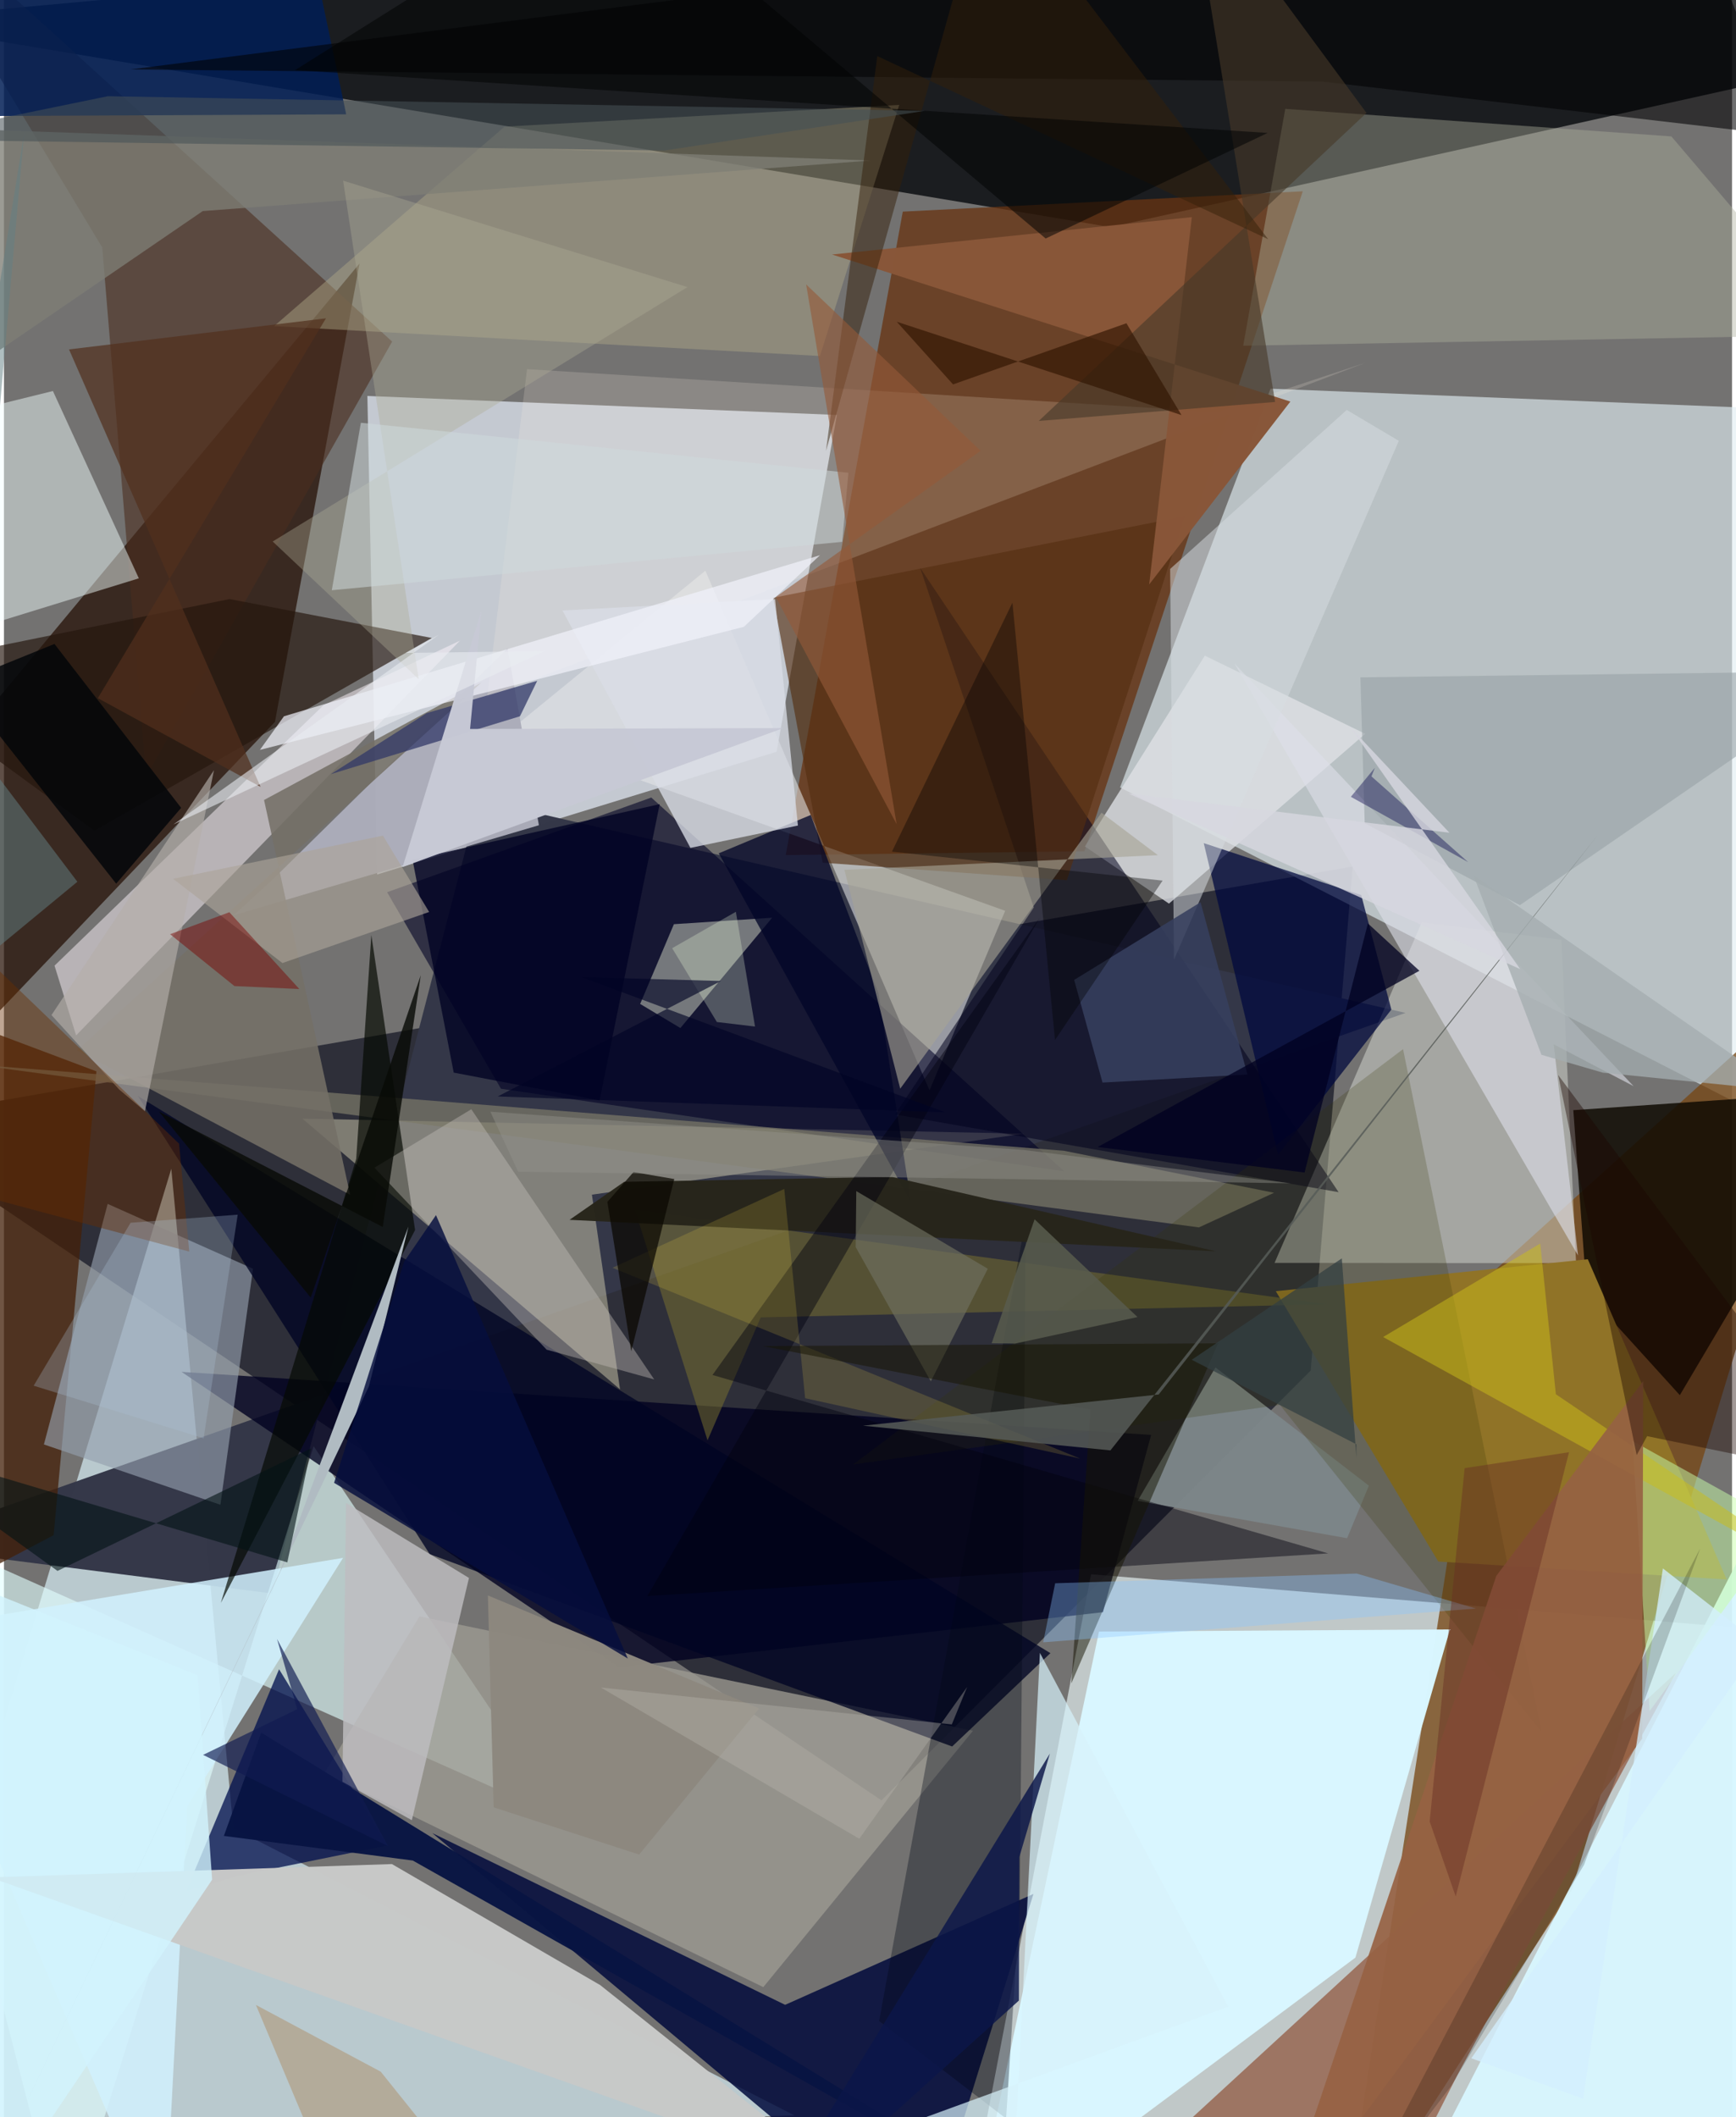 <svg xmlns="http://www.w3.org/2000/svg" width="228" height="278" viewBox="0 0 836 1024"><path fill="#737271" d="M0 0h836v1024H0z"/><path fill="#282934" fill-opacity=".91" d="M632.163 662.903l20.294-243.788L-62 542.802l486.526 327.98z"/><path fill="#eaf5f7" fill-opacity=".651" d="M857.176 1086l4.342-296.88-335.611-27.707-56.944 297.253z"/><path fill="#020509" fill-opacity=".773" d="M897.717 29.3l-362.359 80.56L-62 9.993 721.813-62z"/><path fill="#e1eef3" fill-opacity=".639" d="M539.94 380.858l310.55 158.847L898 199.373l-285.268-11.382z"/><path fill="#def5fd" fill-opacity=".659" d="M110.96 884.269l271.453 138.883L-62 1037.042l142.952-471.77z"/><path fill="#d4dae3" fill-opacity=".839" d="M402.945 200.698l-227.131-9.183 4.723 231.455 193.252-59.38z"/><path fill="#774512" fill-opacity=".753" d="M758.499 913.988L647.105 1086l72.725-470.343L898 454.652z"/><path fill="#343748" fill-opacity=".988" d="M678.044 489.907L229.611 386.774 129.693 770.7l-182.5-23.25z"/><path fill="#673411" fill-opacity=".765" d="M434.825 102.356l193.503-9.832-105.607 319.201-144.527 1.847z"/><path fill="#240f03" fill-opacity=".729" d="M-62 409.027l234.044-281.619L131.1 349.134-61.288 551.038z"/><path fill="#000a3b" fill-opacity=".847" d="M445.294 1086L207.207 886.593l170.708 83.074 120.127-53.643z"/><path fill="#e1ffff" fill-opacity=".616" d="M-62 731.421L29.256 1086 149.81 699.477l121.42 180.508z"/><path fill="#d2cdb0" fill-opacity=".486" d="M493.475 548.324l-209.038 29.49 13.602 94.191-153.663-130.96z"/><path fill="#d8f6ff" fill-opacity=".992" d="M653.794 946.83l45.727-158.732-169.762 1.024L466.922 1086z"/><path fill="#e4e6e7" fill-opacity=".565" d="M447.767 527.376l36.596-86.85-240.893-86.218 95.855-78.272z"/><path fill="#000020" fill-opacity=".788" d="M554.977 694.015l-469.06-30.486 211.455 142.884L531.65 779.76z"/><path fill="#e5e9df" fill-opacity=".443" d="M753.438 454.561l7.104 156.386-145.857-.124 71.196-164.72z"/><path fill="#0f0a02" fill-opacity=".839" d="M765.682 625.145l-6.478-88.203L898 527.4l-87.26 147.393z"/><path fill="#9e9b93" fill-opacity=".765" d="M201.056 781.803l-45.96 75.722 212.262 103.576L468.81 837.104z"/><path fill="#010f4e" fill-opacity=".753" d="M113.83 907.12l71.516-14.498-52.261-85.272-44.996 107.389z"/><path fill="#907327" d="M766.235 609.062l67.158 154.873-139.498-8.676L615.278 624.5z"/><path fill="#fff7fd" fill-opacity=".49" d="M220.599 309.861L34.907 500.79l-10.444-33.74 130.074-125.924z"/><path fill="#d8f6ff" fill-opacity=".945" d="M898 639.55L668.614 1086h-32.515H898z"/><path fill="#000025" fill-opacity=".58" d="M185.373 431.525l55.085 95.074 272.456 39.927L313.16 385.739z"/><path fill="#4a2d1e" fill-opacity=".584" d="M187.798 165.206L-62-62 47.546 119.716l21.2 255.945z"/><path fill="#935c45" fill-opacity=".769" d="M661.34 1086l41.973-82.723 105.559-194.223-279.487 256.959z"/><path fill="#d1f1fd" fill-opacity=".851" d="M88.648 873.593L77.543 1086-50.125 789.104 164.06 753.48z"/><path fill="#b1aa89" fill-opacity=".443" d="M394.753 172.178l-264.076-14.444 111.487-96.485 190.947-10.502z"/><path fill="#f2ffff" fill-opacity=".475" d="M-62 210.281l85.682-21.162 41.568 90.598L-62 318.946z"/><path fill="#432008" fill-opacity=".761" d="M44.742 518.174L24.035 742.509-62 787.771l22.944-301.117z"/><path fill="#dfe1e5" fill-opacity=".78" d="M580.944 317.132l77.59 37.79-94.94 82.126-40.665-27.646z"/><path fill="#00001d" fill-opacity=".537" d="M498.213 438.915l-67.142 100.089 214.596 37.613L443.259 274.7z"/><path fill="#aeb09c" fill-opacity=".416" d="M888.417 162.044l-288.9 5.163 20.338-114.56 186.8 13.337z"/><path fill="#95a0ae" fill-opacity=".635" d="M120.491 613.643L104.71 727.798l-85.383-29.17 30.845-116.346z"/><path fill="#c7c8c7" fill-opacity=".992" d="M288.506 960.155L187.68 901.58l-194.33 6.456 414.35 147.242z"/><path fill="#7c7a69" fill-opacity=".71" d="M512.79 556.585l101.646 20.32L578.1 593.65l-594.293-78.954z"/><path fill="#010523" fill-opacity=".78" d="M64.796 530.093l441.452 269.484-47.548 45.139-252.747-93.028z"/><path fill="#e4ead2" fill-opacity=".463" d="M307.774 485.575l19.473 11.645 44.384-53.351-47.532 3.128z"/><path fill="#011e55" fill-opacity=".847" d="M153.276-3.112L-62-62V56.376l227.564-1.073z"/><path fill="#050a02" fill-opacity=".686" d="M170.412 560.47l-65.485 214.783 93.962-180.32-21.157-142.712z"/><path fill="#00093d" fill-opacity=".741" d="M671.185 488.306l-14.58-55.385-76.18-25.125 35.934 150.738z"/><path fill="#abacb9" fill-opacity=".98" d="M243.61 313.585l15.182 85.553-147.723 43.592 19.709-18.107z"/><path fill="#25150c" fill-opacity=".667" d="M43.747 401.795l163.228-93.228-97.855-18.832L-62 324.502z"/><path fill="#7d8689" fill-opacity=".961" d="M660.315 718.57l-10.546 25.41-101.327-18.064 37.643-64.547z"/><path fill="#b0bbc2" d="M133.621 759.962L-22.155 1086l198.726-415.48 19.11-77.255z"/><path fill="#7b7331" fill-opacity=".506" d="M340.373 696.661l-35.195-111.716 334.854 45.88-273.92 6.349z"/><path fill="#542e10" fill-opacity=".635" d="M571.19 249.698l-56.97 176.031-118.155-8.46-23.912-128.148z"/><path fill="#c9ffaa" fill-opacity=".498" d="M796.14 827.555l68.87-94.066 32.99 24.59-110.172-61.142z"/><path fill="#000002" fill-opacity=".569" d="M862.35 65.72L637.996 39.468 61.185 33.585 810.307-62z"/><path fill="#dedfe9" fill-opacity=".6" d="M749.722 505.092l38.638 20.242-193.015-204.358L761.481 607.21z"/><path fill="#000617" fill-opacity=".345" d="M423.387 977.501l61.424 47.189 6.611-104.791 2.981-330.616z"/><path fill="#020627" fill-opacity=".769" d="M423.07 480.426l15.738 101.15-93.009-168.86 44.505-18.547z"/><path fill="#fff6e4" fill-opacity=".173" d="M586.609 199.259l72.077-23.818-424.88 161.663 19.25-158.559z"/><path fill="#081443" fill-opacity=".965" d="M106.386 887.968l18.053-49.954L527.923 1086l-330.15-186.128z"/><path fill="#d7f2fa" fill-opacity=".702" d="M435.377 1027.861l156.934-57.279-91.143-171.15-13.67 272.67z"/><path fill="#746f66" fill-opacity=".871" d="M125.826 386.937l41.638 190.925-132.08-69.827 195.503-177.833z"/><path fill="#bebcc0" fill-opacity=".827" d="M197.325 880.378l-33.57-18.602 1.73-134.844 59.472 36.265z"/><path fill="#885639" fill-opacity=".992" d="M554.02 282.68l20.654-177.67-174.047 18.088 221.69 71.135z"/><path fill="#c7c0bb" fill-opacity=".4" d="M179.227 564.777l83.29 88.005 52.064 14.406-88.492-130.683z"/><path fill="#383600" fill-opacity=".212" d="M676.844 507.433L410.761 708.34l206.51-28.814L743.9 837.802z"/><path fill="#d9dde6" fill-opacity=".773" d="M270.199 295.285l102.849-5.543L384.1 399.288l-52 10.802z"/><path fill="#000223" fill-opacity=".773" d="M197.637 415.731l19.944 103.05 70.566 13.47 29.072-143.309z"/><path fill="#95a1a4" fill-opacity=".569" d="M658.288 398.173l-2.077-70.564L898 324.557l-164.63 113.23z"/><path fill="#b4afa9" fill-opacity=".643" d="M101.595 372.51l-78.6 118.447 32.74 35.998 12.478 10.55z"/><path fill="#f0f2fb" fill-opacity=".706" d="M394.756 268.539l-259.298 77.903-11.628 16.25 234.118-59.514z"/><path fill="#d8dee1" fill-opacity=".506" d="M674.787 213.217l-25.175-14.941-85.444 76.903 1.856 189.006z"/><path fill="#27251b" fill-opacity=".98" d="M273.615 589.992l312.762 15.23-156.74-35.984-129.594 2.37z"/><path fill="#a7a395" fill-opacity=".612" d="M406.57 420.689l151.666-7.077-27.267-20.532-97.387 133.483z"/><path fill="#7e7f75" fill-opacity=".776" d="M-62 210.326V60.933L419.411 77.63l-323.24 24.458z"/><path fill="#313868" fill-opacity=".737" d="M204.495 344.91l-46.355 29.512 91.498-27.991 8.334-17.147z"/><path fill="#363f5e" fill-opacity=".871" d="M517.732 473.955l13.723 49.642 70.106-3.884-22.68-83.339z"/><path fill="#cabd1a" fill-opacity=".51" d="M667.207 646.67L898 774.005l-147.228-99.649-7.57-72.892z"/><path fill="#966143" fill-opacity=".914" d="M614.268 1081.932l178.254-241.005.5-172.903-71.049 94.152z"/><path fill="#0c1649" fill-opacity=".827" d="M490.997 967.605l.186-69.34 14.797-50.094L359.684 1086z"/><path fill="#aca399" fill-opacity=".624" d="M205.69 441.086l-70.976 24.71-52.887-40.75 101.512-20.885z"/><path fill="#463928" fill-opacity=".604" d="M614.94 194.412l-114.326 9.18L659.16 54.631 573.24-62z"/><path fill="#00020e" fill-opacity=".447" d="M311.255 771.962l329.361-20.638-297.85-86.292 158.26-221.01z"/><path fill="#6e705f" fill-opacity=".663" d="M448.39 668.118l27.566-54.468-63.622-37.56-.289 27.09z"/><path fill="#fbde47" fill-opacity=".165" d="M294.392 613.183l83.094-38.132 10.1 101.21 133.048 29.202z"/><path fill="#aeab98" fill-opacity=".38" d="M130.004 261.904l200.68-123.056-166.612-51.46 36.578 241.119z"/><path fill="#1c0500" fill-opacity=".412" d="M751.868 519.94L898 715.813l-103.083-21.2-5.05 9.166z"/><path fill="#161403" fill-opacity=".506" d="M587.348 649.7l-220.35 1.335 158.649 30.753-9.295 132.46z"/><path fill="#c7c9d5" fill-opacity=".984" d="M225.497 352.576l5.46-57.122-38.104 123.88 184.216-67.187z"/><path fill="#512f1d" fill-opacity=".702" d="M124.126 380.572l-78.712-42.898 110.352-183.708L31.473 169z"/><path fill="#8bc5ff" fill-opacity=".357" d="M712.146 777.988l-209.41 16.34 5.812-28.556 145.865-4.703z"/><path fill-opacity=".369" d="M508.464 503.013l52.06-77.093-130.938-14.008 58.287-120.42z"/><path fill="#682e00" fill-opacity=".424" d="M-62 412.152v152.53L89.64 605.35l-4.927-52.196z"/><path fill="#031314" fill-opacity=".6" d="M137.094 755.674l11.483-55.166-122.67 59.287L-62 696.355z"/><path fill="#f2fee0" fill-opacity=".271" d="M344.888 494.308l-21.624-35.695 30.811-17.616 9.266 55.51z"/><path fill="#d1f4fd" fill-opacity=".796" d="M-.881 1059.86l101.595-150.715-7.013-98.888-147.689-59.376z"/><path fill="#020609" fill-opacity=".82" d="M24.431 311.452l61.29 79.285-31.428 36.666-76.517-97.044z"/><path fill="#d4effe" fill-opacity=".761" d="M849.887 795.488L709.863 995.505l54.087 19.583 38.602-256.493z"/><path fill="#ae8a64" fill-opacity=".478" d="M162.837 1067.168l-40.959-97.466 60.402 32.299L249.663 1086z"/><path fill="#33200a" fill-opacity=".49" d="M611.595 115.713L422.492 27.129l-24.808 190.909L476.435-62z"/><path fill="#0e0d50" fill-opacity=".427" d="M663.192 371.371l-11.596 14.016 56.699 31.563-46.731-41.426z"/><path fill="#333f41" fill-opacity=".737" d="M647.214 608.632l-72.612 49.049 79.658 40.87.018 6.52z"/><path fill="#101a51" fill-opacity=".659" d="M185.78 892.886l-89.438-44.111 45.532-22.104-9.772-33.943z"/><path fill="#575c58" fill-opacity=".843" d="M415.584 689.553L535.281 701.5l235.666-297.477-212.333 270.454z"/><path fill="#ced9db" fill-opacity=".533" d="M405.51 262.078l3.016-33.422-235.863-24.174-14.066 80.991z"/><path fill="#a3acaf" fill-opacity=".765" d="M773.514 518.815l-29.727-8.649-32.875-86.855L861.3 527.62z"/><path fill="#7a0400" fill-opacity=".463" d="M111.495 476.925L80.37 451.839l28.677-10.626 33.84 37.139z"/><path fill="#955939" fill-opacity=".608" d="M472.485 218.05l-84.41-80.483 43.782 261.059-58.477-109.9z"/><path fill="#8d887f" fill-opacity=".988" d="M236.916 874.143l70.369 22.841 58.036-70.671-131.207-54.66z"/><path fill="#080b05" fill-opacity=".808" d="M183.241 593.446L74.986 537.64l73.428 89.963 53.231-155.944z"/><path fill="#000020" fill-opacity=".753" d="M659.828 446.62l-30.63 120.485-100.09-12.338 155.646-85.233z"/><path fill="#050e3d" fill-opacity=".82" d="M159.71 717.203l142.077 84.96-92.784-214.446-15.352 22.435z"/><path fill="#301400" fill-opacity=".639" d="M569.657 200.763l-137.744-45.148 27.225 30.314 83.879-29.586z"/><path fill="#030000" fill-opacity=".188" d="M700.118 1008.885l-50.84 66.9 171.355-326.963L764.44 901.89z"/><path fill="#bbb8af" fill-opacity=".353" d="M465.938 815.961l-7.39 18.077-169.781-17.85 125.014 73.145z"/><path fill="#585c4e" fill-opacity=".851" d="M548.37 637.009l-49.774-47.27-20.774 59.94 11.31.169z"/><path fill="#d7d7e0" fill-opacity=".8" d="M699.28 402.76l-48.015-51.099 82.233 117.056-189.668-84.96z"/><path fill="#000203" fill-opacity=".525" d="M611.34 64.293L503.949 115.36 293.406-62 140.794 33.939z"/><path fill="#010425" fill-opacity=".635" d="M455.415 538l-176.002-65.404 67.454 1.877-108.004 55.846z"/><path fill="#627f84" fill-opacity=".51" d="M-61.938 506.894l97.452-80.418-51.735-68.51L9.73 64.563z"/><path fill="#e9ecf2" fill-opacity=".592" d="M81.977 398.752l128.415-91.749-16.03 8.801 67.2-.876z"/><path fill="#465056" fill-opacity=".565" d="M319.525 72.808L445.57 53.613l-395.31-7.08-101.858 20.904z"/><path fill="#693024" fill-opacity=".455" d="M689.724 881.007l16.912-170.916 50.5-7.705L702.32 917.26z"/><path fill="#0b0800" fill-opacity=".722" d="M291.914 581.312l11.56 72.254 20.812-83.303-19.713-3.372z"/><path fill="#94958d" fill-opacity=".42" d="M493.09 556.164L235.3 537.7l13.46 29.016 373.768 5.603z"/><path fill="#acc0d6" fill-opacity=".282" d="M96.591 695.664l16.489-108.17-51.81 3.902-46.897 78.821z"/></svg>